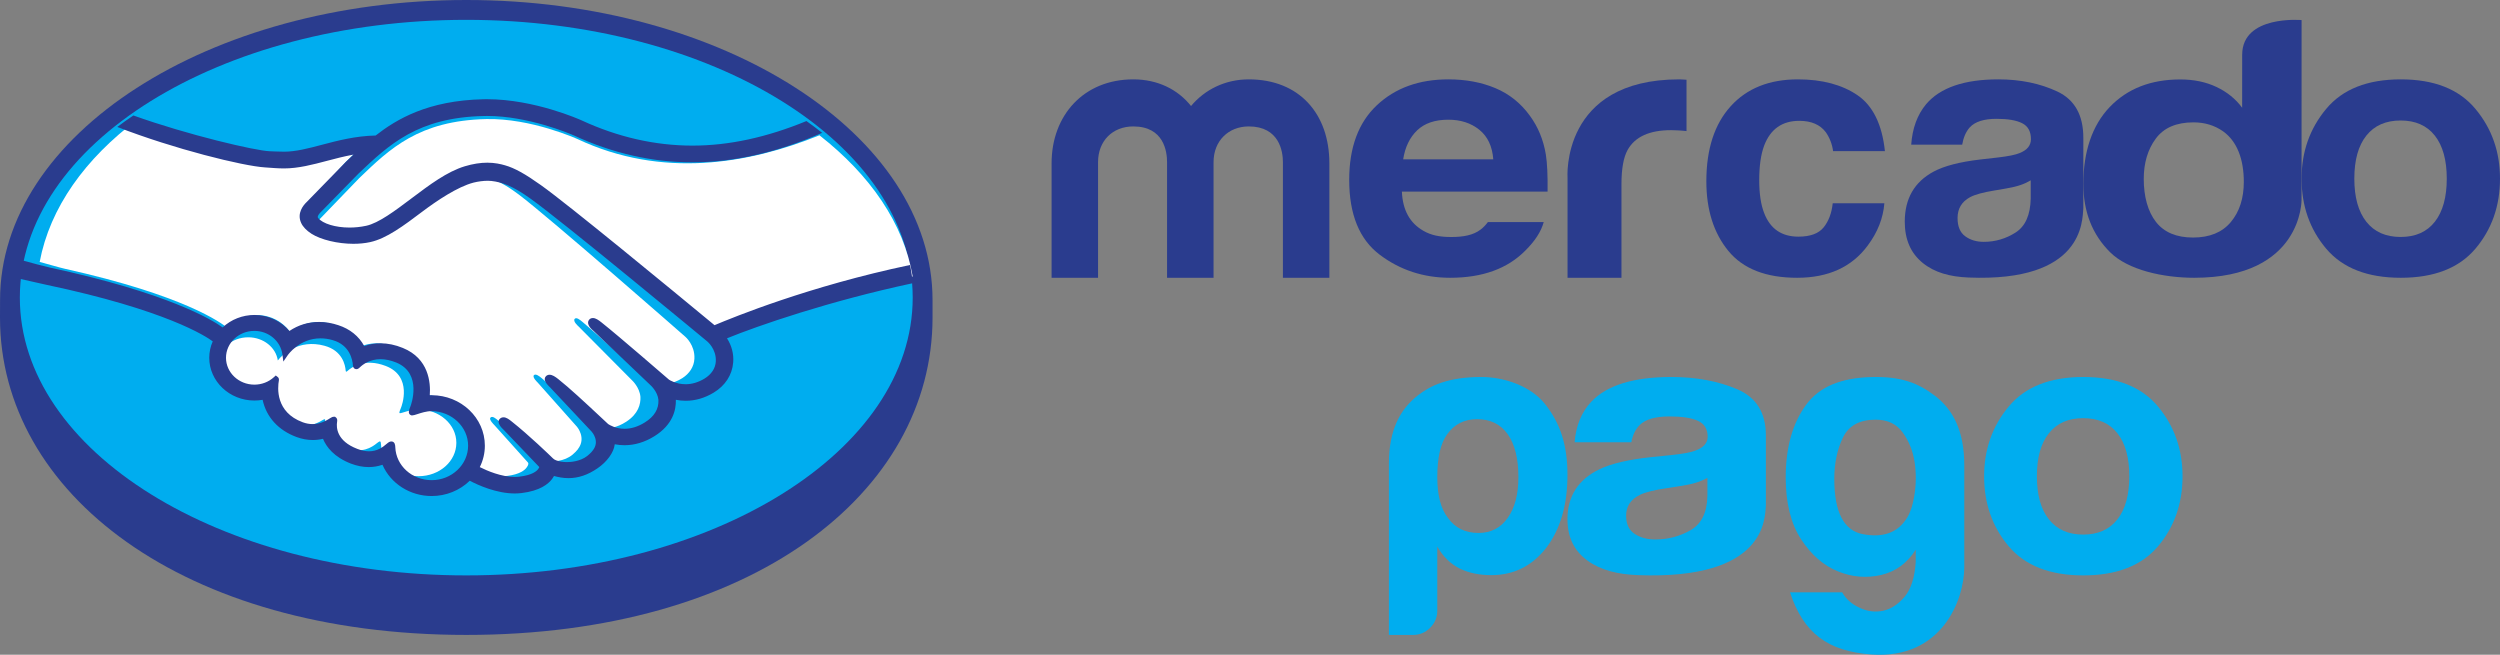 <svg width="126" height="33" viewBox="0 0 126 33" fill="none" xmlns="http://www.w3.org/2000/svg">
<rect x="0" y="0" width="126" height="33" fill="#808080" stroke="none"/>
<path d="M47 15.12C47 6.79 36.479 1.90735e-06 23.501 1.90735e-06C10.523 1.90735e-06 0.003 6.79 0.003 15.12C0.003 15.335 0 15.93 0 16.006C0 24.843 9.196 32 23.498 32C37.889 32 47 24.845 47 16.007C47 15.698 47 15.521 47 15.12Z" fill="#2A3C8E"/>
<path d="M46 15.001C46 22.732 35.926 29 23.5 29C11.073 29 1 22.732 1 15.001C1 7.268 11.073 1 23.5 1C35.926 1 46 7.268 46 15.001Z" fill="#00ADEF"/>
<path d="M16.14 11.016C16.128 11.037 15.903 11.261 16.049 11.441C16.404 11.877 17.501 12.128 18.611 11.889C19.271 11.746 20.118 11.098 20.938 10.471C21.827 9.791 22.709 9.111 23.596 8.84C24.534 8.552 25.136 8.676 25.533 8.791C25.969 8.917 26.482 9.193 27.3 9.783C28.84 10.898 35.033 16.101 36.103 17C36.965 16.625 40.795 15.038 46 13.934C45.548 11.264 43.86 8.82 41.3 6.819C37.732 8.262 33.372 9.014 29.108 7.01C29.087 7.002 26.779 5.95 24.503 6.002C21.12 6.077 19.654 7.487 18.104 8.979L16.14 11.016Z" fill="white"/>
<path d="M34.543 16.975C34.475 16.914 27.689 10.966 26.152 9.809C25.262 9.141 24.768 8.97 24.248 8.904C23.978 8.869 23.604 8.919 23.343 8.991C22.628 9.186 21.693 9.812 20.863 10.472C20.003 11.157 19.193 11.803 18.441 11.972C17.48 12.187 16.307 11.933 15.771 11.57C15.555 11.424 15.402 11.255 15.329 11.084C15.131 10.624 15.496 10.257 15.556 10.195L17.428 8.167C17.646 7.949 17.865 7.731 18.089 7.517C17.485 7.596 16.927 7.751 16.383 7.902C15.704 8.093 15.052 8.275 14.392 8.275C14.116 8.275 12.639 8.032 12.359 7.956C10.665 7.491 9.178 7.039 6.956 6C4.294 7.985 2.514 10.467 2 13.201C2.382 13.302 2.999 13.486 3.258 13.543C9.281 14.885 11.158 16.267 11.498 16.555C11.867 16.145 12.398 15.885 12.991 15.885C13.658 15.886 14.258 16.221 14.623 16.74C14.969 16.467 15.444 16.234 16.059 16.234C16.339 16.234 16.628 16.286 16.921 16.385C17.601 16.619 17.951 17.072 18.133 17.482C18.361 17.379 18.641 17.303 18.972 17.304C19.296 17.304 19.633 17.378 19.974 17.526C21.084 18.003 21.257 19.096 21.156 19.92C21.235 19.91 21.315 19.907 21.396 19.907C22.713 19.907 23.784 20.98 23.783 22.3C23.783 22.708 23.679 23.092 23.497 23.429C23.856 23.631 24.769 24.087 25.571 23.985C26.212 23.905 26.455 23.685 26.542 23.562C26.602 23.477 26.665 23.378 26.606 23.307L24.907 21.415C24.907 21.415 24.627 21.15 24.719 21.048C24.815 20.943 24.988 21.094 25.11 21.196C25.975 21.92 27.032 23.012 27.032 23.012C27.049 23.024 27.119 23.162 27.51 23.232C27.846 23.293 28.441 23.257 28.853 22.918C28.957 22.832 29.061 22.726 29.148 22.616C29.141 22.621 29.136 22.628 29.129 22.631C29.564 22.074 29.081 21.51 29.081 21.51L27.097 19.278C27.097 19.278 26.813 19.015 26.909 18.91C26.996 18.818 27.178 18.956 27.303 19.06C27.931 19.586 28.819 20.478 29.67 21.313C29.836 21.435 30.583 21.898 31.574 21.247C32.174 20.852 32.295 20.367 32.278 20.001C32.236 19.517 31.859 19.172 31.859 19.172L29.148 16.442C29.148 16.442 28.862 16.197 28.963 16.073C29.046 15.969 29.232 16.119 29.353 16.221C30.217 16.945 32.555 19.092 32.555 19.092C32.588 19.115 33.396 19.691 34.394 19.055C34.75 18.826 34.979 18.482 34.998 18.082C35.032 17.387 34.543 16.975 34.543 16.975Z" fill="white"/>
<path d="M21.1 20.634C20.671 20.629 20.201 20.855 20.14 20.823C20.106 20.802 20.166 20.65 20.206 20.561C20.247 20.474 20.813 18.966 19.435 18.442C18.38 18.041 17.735 18.493 17.513 18.697C17.455 18.75 17.429 18.746 17.422 18.678C17.401 18.406 17.264 17.672 16.353 17.426C15.052 17.073 14.215 17.878 14.002 18.168C13.907 17.511 13.28 17.001 12.512 17C11.678 16.999 11.001 17.598 11 18.337C11 19.076 11.676 19.676 12.51 19.676C12.916 19.677 13.284 19.533 13.555 19.302C13.563 19.309 13.567 19.322 13.563 19.348C13.499 19.678 13.382 20.881 14.804 21.371C15.374 21.567 15.859 21.421 16.261 21.171C16.38 21.097 16.4 21.128 16.383 21.228C16.332 21.537 16.397 22.2 17.445 22.576C18.242 22.863 18.714 22.57 19.023 22.316C19.158 22.207 19.195 22.225 19.202 22.393C19.24 23.288 20.079 23.999 21.098 24C22.149 24.001 23 23.249 23 22.319C23.001 21.388 22.151 20.644 21.1 20.634Z" fill="white"/>
<path d="M21.755 24.2C20.765 24.199 19.96 23.47 19.923 22.54C19.921 22.461 19.912 22.249 19.723 22.249C19.645 22.249 19.578 22.293 19.5 22.36C19.282 22.551 19.005 22.745 18.6 22.745C18.417 22.745 18.217 22.705 18.007 22.623C16.961 22.222 16.947 21.541 16.989 21.267C17.001 21.195 17.005 21.118 16.952 21.06L16.887 21.005H16.822C16.769 21.005 16.715 21.025 16.64 21.075C16.338 21.276 16.048 21.374 15.753 21.374C15.591 21.374 15.424 21.343 15.257 21.282C13.88 20.774 13.989 19.543 14.056 19.172C14.066 19.097 14.047 19.039 13.996 19L13.899 18.924L13.808 19.007C13.54 19.252 13.189 19.386 12.82 19.386C12.031 19.385 11.39 18.778 11.39 18.031C11.391 17.283 12.033 16.676 12.822 16.677C13.534 16.677 14.141 17.185 14.232 17.86L14.281 18.224L14.492 17.916C14.516 17.88 15.093 17.052 16.155 17.053C16.358 17.053 16.566 17.083 16.776 17.145C17.623 17.39 17.766 18.118 17.788 18.421C17.803 18.597 17.936 18.606 17.962 18.606C18.035 18.606 18.089 18.562 18.127 18.524C18.287 18.366 18.635 18.103 19.18 18.103C19.429 18.104 19.694 18.16 19.968 18.271C21.314 18.818 20.703 20.439 20.696 20.456C20.58 20.724 20.576 20.843 20.684 20.912L20.738 20.936H20.777C20.837 20.936 20.913 20.911 21.037 20.871C21.22 20.811 21.497 20.72 21.755 20.721H21.756C22.769 20.732 23.593 21.513 23.593 22.462C23.592 23.421 22.767 24.2 21.755 24.2ZM36.012 16.389C33.79 14.552 28.654 10.32 27.263 9.331C26.469 8.764 25.927 8.465 25.451 8.331C25.237 8.269 24.941 8.2 24.56 8.199C24.207 8.199 23.827 8.26 23.43 8.379C22.531 8.649 21.636 9.324 20.769 9.976L20.725 10.009C19.918 10.617 19.084 11.246 18.453 11.38C18.178 11.439 17.894 11.469 17.612 11.469C16.905 11.468 16.27 11.275 16.032 10.987C15.993 10.94 16.018 10.862 16.11 10.752L16.122 10.737L18.077 8.74C19.608 7.289 21.054 5.919 24.383 5.847C24.438 5.845 24.494 5.844 24.549 5.844C26.621 5.845 28.693 6.725 28.925 6.826C30.868 7.725 32.873 8.181 34.889 8.182C36.991 8.183 39.158 7.69 41.437 6.696C41.183 6.493 40.918 6.295 40.645 6.101C38.643 6.924 36.735 7.34 34.895 7.339C33.015 7.338 31.137 6.91 29.314 6.067C29.217 6.023 26.93 5.001 24.55 5C24.488 5 24.424 5.001 24.362 5.002C21.566 5.064 19.991 6.005 18.932 6.83C17.902 6.853 17.013 7.089 16.222 7.298C15.517 7.484 14.907 7.645 14.313 7.645C14.068 7.645 13.627 7.623 13.588 7.622C12.904 7.603 9.461 6.802 6.722 5.819C6.442 6.007 6.173 6.201 5.911 6.398C8.773 7.51 12.255 8.37 13.354 8.437C13.66 8.456 13.986 8.489 14.312 8.489C15.038 8.489 15.764 8.296 16.466 8.11C16.881 8 17.338 7.88 17.82 7.792C17.691 7.912 17.563 8.033 17.435 8.155L15.448 10.191C15.292 10.341 14.953 10.74 15.176 11.232C15.265 11.43 15.446 11.619 15.699 11.781C16.172 12.083 17.02 12.287 17.807 12.288C18.105 12.288 18.388 12.26 18.648 12.204C19.48 12.027 20.354 11.368 21.279 10.671C22.016 10.116 23.063 9.411 23.865 9.204C24.089 9.146 24.364 9.111 24.585 9.111C24.651 9.111 24.714 9.113 24.772 9.121C25.302 9.184 25.814 9.355 26.729 10.006C28.359 11.166 35.573 17.148 35.644 17.207C35.649 17.211 36.109 17.587 36.077 18.212C36.06 18.561 35.855 18.87 35.501 19.085C35.193 19.27 34.875 19.365 34.553 19.365C34.071 19.364 33.739 19.15 33.718 19.135C33.691 19.114 31.219 16.966 30.31 16.245C30.165 16.131 30.024 16.029 29.882 16.029C29.806 16.028 29.738 16.059 29.693 16.113C29.55 16.28 29.71 16.512 29.899 16.664L32.787 19.415C32.79 19.417 33.146 19.734 33.185 20.156C33.208 20.612 32.978 20.993 32.5 21.29C32.159 21.503 31.814 21.611 31.476 21.611C31.033 21.611 30.721 21.419 30.653 21.374L30.239 20.987C29.482 20.281 28.7 19.551 28.128 19.099C27.988 18.989 27.839 18.887 27.698 18.887C27.628 18.887 27.564 18.912 27.516 18.96C27.45 19.029 27.405 19.153 27.567 19.358C27.634 19.442 27.713 19.512 27.713 19.512L29.82 21.755C29.838 21.775 30.255 22.244 29.868 22.712L29.794 22.801C29.73 22.867 29.662 22.928 29.598 22.98C29.238 23.26 28.758 23.29 28.568 23.29C28.466 23.29 28.368 23.281 28.283 23.267C28.075 23.231 27.936 23.176 27.868 23.101L27.842 23.076C27.727 22.963 26.665 21.935 25.786 21.24C25.671 21.148 25.526 21.032 25.377 21.032C25.303 21.032 25.237 21.06 25.186 21.113C25.013 21.293 25.273 21.563 25.384 21.662L27.181 23.54C27.179 23.557 27.157 23.596 27.113 23.655C27.049 23.739 26.831 23.946 26.179 24.023C26.101 24.034 26.02 24.037 25.941 24.037C25.268 24.037 24.551 23.728 24.182 23.542C24.35 23.206 24.437 22.835 24.437 22.463C24.438 21.061 23.237 19.92 21.758 19.919C21.726 19.919 21.692 19.92 21.661 19.921C21.709 19.282 21.613 18.069 20.301 17.536C19.923 17.381 19.546 17.302 19.18 17.302C18.894 17.302 18.618 17.349 18.359 17.443C18.087 16.942 17.635 16.577 17.046 16.387C16.721 16.28 16.397 16.226 16.084 16.226C15.538 16.226 15.035 16.378 14.586 16.681C14.156 16.174 13.506 15.874 12.822 15.874C12.224 15.874 11.648 16.101 11.221 16.502C10.662 16.097 8.443 14.761 2.504 13.483C2.216 13.421 1.556 13.242 1.152 13.13C1.085 13.434 1.034 13.742 1 14.053C1 14.053 2.095 14.302 2.311 14.348C8.378 15.625 10.383 16.953 10.722 17.204C10.607 17.465 10.547 17.747 10.546 18.031C10.546 19.218 11.565 20.186 12.82 20.187C12.96 20.187 13.099 20.175 13.236 20.151C13.425 21.025 14.029 21.688 14.951 22.028C15.221 22.127 15.494 22.177 15.761 22.177C15.935 22.177 16.109 22.157 16.279 22.116C16.449 22.526 16.833 23.037 17.689 23.367C17.99 23.481 18.291 23.541 18.583 23.541C18.821 23.541 19.054 23.502 19.277 23.424C19.687 24.372 20.665 25 21.754 25C22.476 25.001 23.17 24.722 23.675 24.229C24.108 24.457 25.022 24.869 25.945 24.871C26.064 24.871 26.176 24.863 26.288 24.85C27.205 24.74 27.632 24.4 27.828 24.136C27.863 24.09 27.895 24.041 27.922 23.99C28.139 24.049 28.377 24.098 28.649 24.098C29.15 24.098 29.631 23.936 30.116 23.601C30.594 23.275 30.932 22.807 30.981 22.408C30.982 22.403 30.983 22.397 30.984 22.391C31.145 22.423 31.31 22.439 31.475 22.439C31.99 22.439 32.497 22.286 32.982 21.985C33.916 21.405 34.079 20.646 34.063 20.15C34.227 20.182 34.394 20.199 34.56 20.199C35.044 20.199 35.519 20.061 35.972 19.787C36.551 19.437 36.9 18.899 36.952 18.274C36.989 17.849 36.878 17.42 36.641 17.051C38.207 16.412 41.786 15.175 46 14.274C45.975 13.965 45.928 13.659 45.869 13.354C40.77 14.427 36.965 15.988 36.012 16.389Z" fill="#2A3C8E"/>
<path d="M122.715 11.178C122.314 11.688 121.741 11.943 120.992 11.943C120.244 11.943 119.668 11.688 119.264 11.178C118.86 10.668 118.658 9.943 118.658 9.003C118.658 8.065 118.86 7.341 119.264 6.834C119.668 6.327 120.244 6.073 120.992 6.073C121.741 6.073 122.314 6.327 122.715 6.834C123.115 7.341 123.317 8.065 123.317 9.003C123.317 9.943 123.115 10.668 122.715 11.178ZM124.761 5.488C123.935 4.495 122.682 4 121 4C119.319 4 118.065 4.495 117.24 5.488C116.413 6.479 116 7.651 116 9.003C116 10.379 116.413 11.555 117.24 12.534C118.065 13.51 119.319 14 121 14C122.682 14 123.935 13.51 124.761 12.534C125.588 11.555 126 10.379 126 9.003C126 7.651 125.588 6.479 124.761 5.488Z" fill="#2A3C8E"/>
<path d="M102.348 10.009C102.33 10.837 102.075 11.407 101.585 11.719C101.095 12.032 100.56 12.189 99.979 12.189C99.612 12.189 99.3 12.094 99.044 11.906C98.788 11.718 98.661 11.412 98.661 10.99C98.661 10.516 98.87 10.166 99.289 9.939C99.538 9.807 99.945 9.693 100.513 9.602L101.119 9.498C101.421 9.444 101.659 9.387 101.832 9.326C102.008 9.267 102.178 9.188 102.348 9.089V10.009ZM103.697 4.616C102.829 4.207 101.834 4 100.716 4C98.997 4 97.783 4.418 97.077 5.25C96.633 5.784 96.383 6.463 96.325 7.291H98.894C98.957 6.926 99.084 6.636 99.273 6.423C99.538 6.133 99.989 5.989 100.625 5.989C101.194 5.989 101.625 6.061 101.919 6.211C102.211 6.358 102.359 6.626 102.359 7.013C102.359 7.332 102.168 7.565 101.785 7.717C101.571 7.804 101.217 7.876 100.72 7.934L99.81 8.038C98.776 8.159 97.99 8.362 97.458 8.647C96.486 9.168 96 10.009 96 11.173C96 12.069 96.301 12.763 96.906 13.252C97.509 13.741 98.277 13.947 99.203 13.987C105.012 14.228 104.946 11.14 105 10.498V6.944C105 5.804 104.565 5.027 103.697 4.616Z" fill="#2A3C8E"/>
<path d="M90.683 6.09C91.288 6.09 91.732 6.281 92.02 6.663C92.217 6.946 92.34 7.264 92.388 7.617H95C94.857 6.271 94.395 5.33 93.617 4.798C92.836 4.267 91.836 4 90.612 4C89.174 4 88.044 4.452 87.228 5.353C86.409 6.256 86 7.517 86 9.139C86 10.575 86.37 11.745 87.11 12.647C87.851 13.549 89.006 14 90.575 14C92.146 14 93.332 13.459 94.131 12.378C94.632 11.708 94.913 10.996 94.972 10.244H92.369C92.316 10.741 92.164 11.147 91.912 11.459C91.661 11.77 91.238 11.927 90.639 11.927C89.796 11.927 89.222 11.534 88.917 10.747C88.75 10.327 88.665 9.77 88.665 9.078C88.665 8.352 88.75 7.77 88.917 7.33C89.234 6.504 89.823 6.09 90.683 6.09Z" fill="#2A3C8E"/>
<path d="M84.639 4C78.65 4 79.004 8.961 79.004 8.961V14H81.722V9.274C81.722 8.499 81.827 7.926 82.034 7.553C82.407 6.892 83.135 6.56 84.222 6.56C84.304 6.56 84.412 6.564 84.545 6.57C84.677 6.576 84.827 6.587 85 6.606V4.019C84.879 4.011 84.801 4.008 84.767 4.005C84.733 4.002 84.689 4 84.639 4Z" fill="#2A3C8E"/>
<path d="M71.422 6.571C71.796 6.212 72.32 6.033 72.996 6.033C73.618 6.033 74.138 6.201 74.559 6.541C74.978 6.879 75.213 7.377 75.261 8.03H70.72C70.815 7.416 71.05 6.931 71.422 6.571ZM74.989 11.193C74.878 11.342 74.758 11.469 74.626 11.568C74.251 11.857 73.742 11.945 73.143 11.945C72.575 11.945 72.132 11.864 71.73 11.627C71.067 11.247 70.695 10.603 70.655 9.657H77.998C78.008 8.843 77.98 8.22 77.91 7.786C77.788 7.047 77.519 6.396 77.107 5.836C76.65 5.201 76.067 4.736 75.365 4.441C74.662 4.147 73.873 4 72.996 4C71.517 4 70.316 4.436 69.391 5.307C68.465 6.179 68 7.431 68 9.064C68 10.808 68.513 12.066 69.54 12.839C70.565 13.613 71.75 14 73.09 14C74.715 14 75.98 13.542 76.882 12.624C77.37 12.141 77.675 11.664 77.803 11.193H74.989Z" fill="#2A3C8E"/>
<path d="M67 14H64.659V8.171C64.659 7.639 64.482 6.372 62.938 6.372C61.908 6.372 61.163 7.106 61.163 8.171V14H58.82V8.171C58.82 7.639 58.66 6.372 57.117 6.372C56.07 6.372 55.342 7.106 55.342 8.171V14H53V8.226C53 5.82 54.614 4 57.117 4C58.36 4 59.37 4.516 60.028 5.343C60.719 4.516 61.748 4 62.938 4C65.493 4 67 5.746 67 8.226V14Z" fill="#2A3C8E"/>
<path d="M112.435 11.19C112.001 11.711 111.364 11.972 110.53 11.972C109.693 11.972 109.071 11.709 108.661 11.186C108.25 10.661 108.045 9.898 108.045 9.024C108.045 8.213 108.246 7.535 108.65 6.988C109.053 6.441 109.686 6.167 110.55 6.167C111.116 6.167 111.613 6.317 112.042 6.618C112.739 7.116 113.088 8.01 113.088 9.167C113.088 9.995 112.87 10.669 112.435 11.19ZM116 1.012C116 1.012 113.006 0.744 113.006 2.76L113.004 5.429C112.673 4.983 112.242 4.634 111.71 4.383C111.18 4.131 110.572 4.004 109.887 4.004C108.402 4.004 107.219 4.468 106.33 5.394C105.442 6.32 105 7.656 105 9.27C105 10.671 105.45 11.82 106.352 12.715C107.252 13.608 109.02 14 110.589 14C116.061 14 115.998 10.066 115.998 10.066L116 1.012Z" fill="#2A3C8E"/>
<path d="M76.527 24.047C76.527 23.11 76.348 22.39 75.988 21.884C75.63 21.381 75.116 21.126 74.446 21.126C73.802 21.126 73.299 21.381 72.939 21.884C72.605 22.341 72.439 23.064 72.439 24.047C72.439 24.964 72.617 25.646 72.977 26.103C73.334 26.609 73.849 26.861 74.518 26.861C75.139 26.861 75.63 26.609 75.988 26.103C76.348 25.598 76.527 24.915 76.527 24.047ZM72.439 30.774C72.439 31.11 72.319 31.399 72.079 31.639C71.84 31.88 71.553 32 71.218 32H70V23.362C70 21.681 70.556 20.63 71.47 19.919C72.074 19.448 72.975 19 74.661 19C75.8 19 77.134 19.45 77.855 20.346C78.663 21.352 79 22.474 79 23.939C79 25.455 78.641 26.678 77.925 27.618C77.208 28.532 76.287 28.987 75.163 28.987C74.566 28.987 74.04 28.879 73.586 28.664C73.106 28.423 72.725 28.051 72.439 27.546V30.774Z" fill="#00ADEF"/>
<path d="M92.448 24.137C92.448 25.811 92.928 26.739 93.888 26.922C94.847 27.102 95.556 26.877 96.012 26.247C96.228 25.982 96.383 25.562 96.48 24.993C96.575 24.423 96.582 23.858 96.498 23.3C96.415 22.741 96.216 22.243 95.903 21.807C95.593 21.37 95.136 21.151 94.536 21.151C93.719 21.151 93.169 21.456 92.88 22.06C92.59 22.668 92.448 23.36 92.448 24.137ZM96.552 28.322V27.706C96.121 28.387 95.537 28.808 94.806 28.98C94.073 29.148 93.347 29.088 92.629 28.796C91.908 28.506 91.289 27.965 90.773 27.178C90.258 26.387 90 25.349 90 24.062C90 22.56 90.342 21.339 91.025 20.405C91.71 19.471 92.809 19.045 94.32 19.003C95.81 18.964 96.676 19.303 97.524 19.95C98.451 20.659 99 21.747 99 23.444V28.579C99.004 30.213 97.873 33.241 94.32 32.985C92.12 32.824 90.897 31.914 90.216 29.854H92.844C93.036 30.192 93.329 30.453 93.728 30.634C94.121 30.819 94.52 30.865 94.913 30.78C95.309 30.696 95.669 30.458 95.995 30.072C96.318 29.683 96.503 29.1 96.552 28.322Z" fill="#00ADEF"/>
<path d="M86.053 25.009C86.034 25.838 85.75 26.407 85.207 26.72C84.663 27.032 84.068 27.189 83.422 27.189C83.013 27.189 82.668 27.094 82.384 26.906C82.099 26.718 81.956 26.412 81.956 25.989C81.956 25.516 82.189 25.165 82.655 24.939C82.932 24.807 83.383 24.692 84.015 24.602L84.688 24.497C85.025 24.444 85.289 24.388 85.48 24.326C85.676 24.267 85.864 24.188 86.053 24.089V25.009ZM87.553 19.616C86.587 19.207 85.483 19 84.241 19C82.329 19 80.982 19.417 80.196 20.25C79.703 20.782 79.425 21.463 79.361 22.291H82.218C82.287 21.925 82.427 21.636 82.638 21.423C82.932 21.133 83.433 20.988 84.14 20.988C84.773 20.988 85.251 21.061 85.577 21.21C85.902 21.358 86.066 21.625 86.066 22.013C86.066 22.332 85.854 22.566 85.428 22.717C85.192 22.804 84.798 22.876 84.246 22.934L83.234 23.037C82.085 23.159 81.211 23.363 80.621 23.646C79.539 24.167 79 25.009 79 26.172C79 27.069 79.334 27.763 80.007 28.252C80.677 28.741 81.53 28.947 82.56 28.987C89.013 29.228 88.941 26.139 89 25.497V21.943C89 20.803 88.518 20.028 87.553 19.616Z" fill="#00ADEF"/>
<path d="M106.716 26.177C106.315 26.688 105.741 26.943 104.993 26.943C104.244 26.943 103.667 26.688 103.265 26.177C102.859 25.669 102.659 24.943 102.659 24.004C102.659 23.065 102.859 22.341 103.265 21.835C103.667 21.327 104.244 21.075 104.993 21.075C105.741 21.075 106.315 21.327 106.716 21.835C107.117 22.341 107.317 23.065 107.317 24.004C107.317 24.943 107.117 25.669 106.716 26.177ZM108.763 20.488C107.936 19.495 106.682 19 104.999 19C103.32 19 102.066 19.495 101.24 20.488C100.413 21.479 100 22.651 100 24.004C100 25.38 100.413 26.556 101.24 27.535C102.066 28.51 103.32 29 104.999 29C106.682 29 107.936 28.51 108.763 27.535C109.588 26.556 110 25.38 110 24.004C110 22.651 109.588 21.479 108.763 20.488Z" fill="#00ADEF"/>
</svg>
